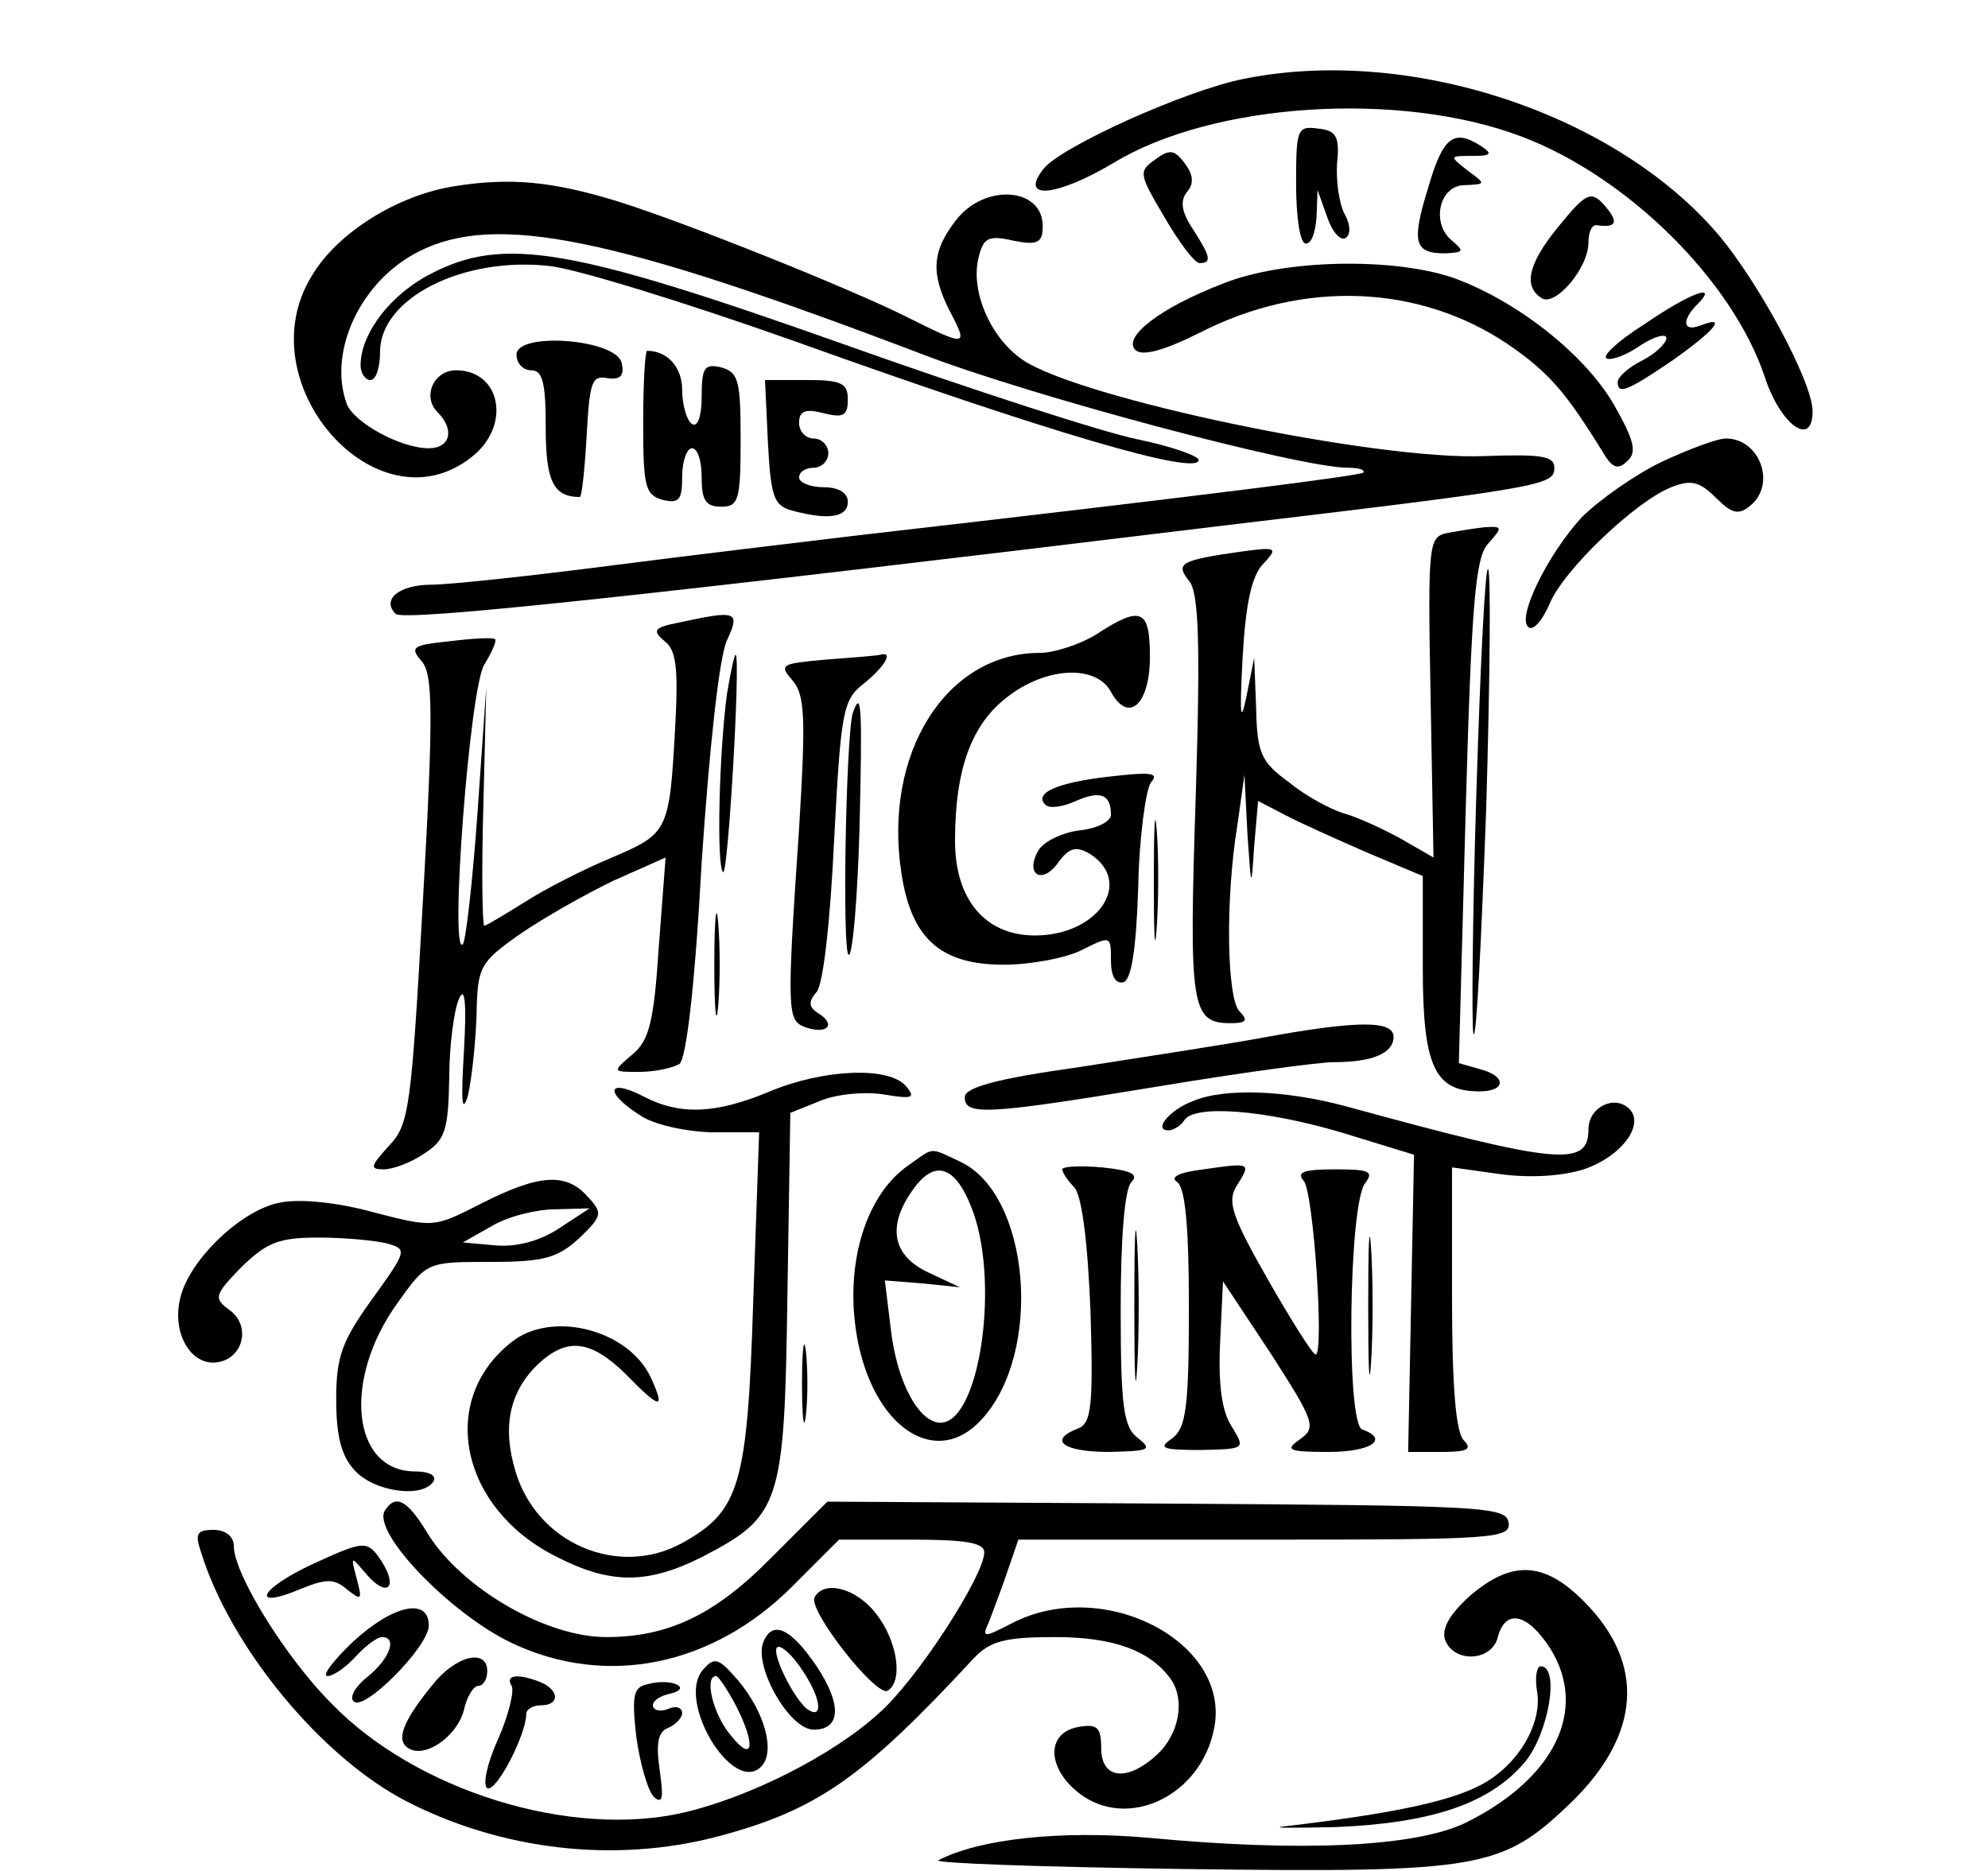 <?xml version="1.0" standalone="no"?>
<!DOCTYPE svg PUBLIC "-//W3C//DTD SVG 20010904//EN"
 "http://www.w3.org/TR/2001/REC-SVG-20010904/DTD/svg10.dtd">
<svg version="1.0" xmlns="http://www.w3.org/2000/svg"
 width="204pt" height="192pt" viewBox="0 0 204 192"
 preserveAspectRatio="xMidYMid meet">
<g transform="translate(0,192) scale(0.1,-0.1)"
fill="#000000" stroke="none">
<path d="M1276 1839 c-60 -12 -186 -69 -205 -92 -26 -33 13 -29 72 6 102 62
294 74 418 27 109 -41 217 -148 250 -247 16 -49 49 -73 49 -35 0 30 -57 136
-100 185 -108 123 -317 190 -484 156z"/>
<path d="M1330 1731 c0 -34 4 -61 10 -61 6 0 10 12 11 28 l1 27 10 -28 c5 -15
14 -25 19 -21 5 3 5 13 -1 24 -6 11 -9 34 -8 52 3 28 -1 34 -19 36 -22 3 -23
0 -23 -57z"/>
<path d="M1466 1729 c-18 -58 -15 -69 17 -69 19 1 20 2 7 13 -22 18 -13 57 13
57 22 1 22 1 3 15 -19 15 -19 15 5 15 19 0 21 2 9 10 -28 18 -39 10 -54 -41z"/>
<path d="M1185 1756 c-17 -12 -16 -15 10 -59 15 -26 31 -47 36 -47 13 0 11 7
-7 35 -12 18 -13 29 -6 38 7 8 7 17 -2 29 -11 15 -16 15 -31 4z"/>
<path d="M467 1729 c-59 -9 -121 -48 -147 -92 -68 -110 67 -263 164 -186 41
32 30 89 -16 89 -23 0 -35 -27 -19 -43 18 -18 13 -37 -9 -37 -29 0 -76 26 -84
45 -20 54 14 127 74 157 79 40 200 15 515 -105 111 -43 389 -117 438 -117 11
0 18 -2 16 -5 -4 -3 -141 -21 -524 -65 -49 -6 -160 -19 -245 -30 -85 -11 -169
-20 -187 -20 -33 0 -52 -15 -37 -30 9 -8 260 19 844 90 336 40 345 42 345 60
0 12 -13 14 -71 12 -110 -5 -417 59 -475 99 -33 23 -53 70 -45 104 5 21 10 24
36 18 25 -5 30 -2 30 15 0 40 -60 44 -89 6 -25 -32 -26 -55 -6 -94 19 -36 17
-36 -45 -5 -58 29 -225 96 -295 118 -68 21 -111 25 -168 16z"/>
<path d="M1598 1686 c-30 -37 -35 -60 -16 -72 14 -9 48 31 48 57 0 10 3 18 8
18 19 -3 23 2 12 16 -17 21 -21 19 -52 -19z"/>
<path d="M442 1639 c-41 -21 -72 -61 -72 -94 0 -8 5 -15 10 -15 6 0 10 13 10
29 0 55 85 98 174 88 28 -3 141 -38 251 -77 259 -93 415 -139 415 -122 0 4
-28 14 -62 21 -35 7 -171 51 -303 98 -279 99 -348 111 -423 72z"/>
<path d="M1255 1629 c-65 -25 -103 -55 -90 -68 7 -7 29 -1 67 18 106 54 224
49 315 -12 42 -29 59 -48 99 -113 9 -15 15 -16 24 -7 10 9 7 21 -14 58 -31 53
-101 107 -165 130 -62 21 -174 19 -236 -6z"/>
<path d="M1687 1587 c-27 -17 -44 -33 -38 -35 5 -2 21 4 35 14 14 9 26 12 26
7 0 -5 -11 -16 -25 -23 -14 -7 -25 -17 -25 -22 0 -13 9 -10 56 22 44 31 57 47
29 36 -18 -7 -20 5 -3 22 22 22 -7 12 -55 -21z"/>
<path d="M530 1556 c0 -9 7 -16 15 -16 12 0 15 -13 15 -59 0 -55 8 -71 35 -71
2 0 5 28 7 63 3 54 5 62 21 59 13 -2 18 2 15 15 -4 25 -108 33 -108 9z"/>
<path d="M660 1486 c0 -65 2 -74 20 -79 17 -4 20 0 20 24 0 16 5 29 10 29 6 0
10 -13 10 -30 0 -23 4 -30 20 -30 18 0 20 7 20 69 0 60 -2 69 -20 74 -17 4
-20 0 -20 -30 0 -20 -4 -32 -10 -28 -5 3 -10 19 -10 35 0 23 -15 40 -36 40 -2
0 -4 -33 -4 -74z"/>
<path d="M788 1466 c3 -56 6 -65 25 -70 37 -10 57 -7 57 9 0 9 -9 15 -25 15
-14 0 -25 5 -25 10 0 6 7 10 15 10 8 0 15 7 15 15 0 8 -7 15 -15 15 -8 0 -15
7 -15 16 0 12 6 15 25 10 20 -5 25 -3 25 14 0 17 -7 20 -42 20 l-43 0 3 -64z"/>
<path d="M1705 1446 c-27 -13 -64 -39 -82 -57 -35 -38 -68 -105 -54 -113 5 -3
14 8 21 24 14 35 89 106 125 120 20 8 29 6 46 -11 16 -16 23 -18 35 -8 27 22
10 69 -25 69 -9 0 -38 -11 -66 -24z"/>
<path d="M1485 1373 c-19 -4 -20 -10 -17 -168 l3 -165 -33 19 c-18 10 -44 22
-58 26 -14 4 -40 18 -57 32 -29 21 -33 30 -34 76 l-2 52 -8 -40 c-6 -29 -7
-19 -4 38 3 56 9 84 20 97 17 18 16 19 -21 14 -63 -9 -68 -12 -54 -30 10 -11
12 -61 7 -221 -7 -217 -5 -233 36 -233 16 0 18 3 9 12 -13 13 -15 114 -2 193
l7 50 3 -60 c4 -58 4 -59 7 -13 l4 46 27 -14 c15 -8 53 -25 85 -39 l57 -24 0
-94 c0 -101 12 -127 58 -127 28 0 28 16 0 23 l-21 6 7 258 c6 215 10 261 23
275 15 17 15 18 -3 17 -10 -1 -28 -4 -39 -6z"/>
<path d="M1515 1107 c-4 -129 -5 -241 -3 -248 3 -8 8 95 13 229 4 134 5 245 2
248 -3 3 -8 -100 -12 -229z"/>
<path d="M696 1281 c-25 -5 -27 -8 -14 -19 12 -9 14 -28 11 -85 -6 -111 -7
-112 -65 -137 -29 -12 -70 -33 -90 -46 -21 -13 -39 -24 -41 -24 -2 0 -3 55 -1
123 l3 122 -9 -129 c-5 -71 -12 -131 -15 -135 -14 -14 7 264 22 287 8 13 13
25 11 26 -2 2 -22 1 -46 -2 -39 -4 -42 -6 -29 -21 11 -13 12 -51 1 -245 -12
-214 -14 -230 -35 -252 -19 -21 -20 -24 -5 -24 9 0 28 7 41 16 22 14 25 24 26
78 0 33 5 70 10 81 6 14 8 -4 5 -55 -3 -49 -2 -64 4 -45 4 17 8 54 9 83 1 50
3 54 44 83 23 16 67 41 96 55 l54 24 -7 -92 c-5 -77 -10 -96 -27 -110 -21 -18
-21 -18 7 -18 16 0 34 4 41 8 7 4 16 78 23 207 8 118 18 211 26 228 14 30 10
31 -50 18z"/>
<path d="M1125 1269 c-16 -10 -43 -19 -58 -19 -96 0 -161 -103 -142 -226 10
-67 40 -94 105 -94 28 0 64 7 80 15 30 15 30 15 30 -11 0 -16 5 -24 13 -22 8
3 13 34 15 98 1 52 8 100 13 107 9 10 0 11 -43 6 -53 -6 -78 -17 -65 -29 4 -4
18 -2 31 4 25 11 36 7 36 -14 0 -7 -14 -14 -31 -16 -18 -2 -37 -11 -43 -20
-15 -25 3 -37 20 -13 11 15 18 17 32 9 46 -29 9 -84 -56 -84 -51 0 -82 37 -82
97 0 74 17 120 54 148 40 31 91 33 106 5 18 -33 40 -13 40 36 0 49 -9 53 -55
23z"/>
<path d="M746 1208 c-8 -59 -11 -177 -4 -183 5 -5 18 217 13 223 -1 2 -5 -16
-9 -40z"/>
<path d="M846 1243 c-44 -4 -47 -5 -33 -21 13 -15 14 -37 7 -152 -13 -190 -12
-197 6 -204 22 -8 33 2 14 14 -10 6 -11 12 -2 22 7 9 14 73 18 157 7 133 9
143 31 160 22 18 30 33 16 29 -5 -1 -30 -3 -57 -5z"/>
<path d="M875 1188 c-7 -25 -11 -248 -4 -248 4 0 9 59 11 130 3 126 2 144 -7
118z"/>
<path d="M1184 1015 c0 -55 1 -76 3 -47 2 29 2 74 0 100 -2 26 -3 2 -3 -53z"/>
<path d="M733 930 c0 -47 2 -66 4 -42 2 23 2 61 0 85 -2 23 -4 4 -4 -43z"/>
<path d="M1295 855 c-38 -7 -123 -20 -187 -30 -86 -12 -118 -21 -118 -31 0
-19 22 -18 198 11 84 14 165 25 181 25 39 0 61 9 61 26 0 17 -37 17 -135 -1z"/>
<path d="M790 800 c-55 -23 -92 -25 -130 -5 -37 19 -40 4 -4 -19 14 -10 46
-17 74 -18 l49 0 -6 -171 c-6 -193 -14 -218 -74 -251 -65 -35 -148 0 -170 74
-14 46 -6 82 23 110 30 28 54 25 90 -10 36 -37 41 -37 26 -4 -23 50 -103 70
-144 36 -75 -60 -51 -170 46 -219 56 -29 94 -29 150 -1 81 42 85 53 88 268 l3
188 30 12 c16 7 45 10 65 7 30 -5 34 -4 24 8 -17 21 -85 18 -140 -5z"/>
<path d="M1224 790 c-24 -9 -41 -30 -25 -30 5 0 13 5 16 10 10 17 83 11 161
-12 l75 -23 -3 -153 -3 -152 35 0 c26 0 31 3 22 12 -8 8 -12 55 -12 146 l0
134 50 -7 c30 -4 63 -2 85 5 39 13 63 46 47 62 -15 15 -42 2 -42 -21 0 -39
-31 -36 -250 24 -60 16 -123 19 -156 5z"/>
<path d="M932 724 c-46 -32 -67 -108 -51 -184 19 -88 81 -126 126 -77 64 69
50 232 -22 265 -32 15 -26 15 -53 -4z m64 -41 c31 -74 10 -223 -31 -223 -22 0
-45 42 -51 97 l-6 49 38 -3 39 -4 -32 15 c-37 17 -43 47 -17 84 22 32 43 27
60 -15z"/>
<path d="M1090 720 c0 -3 6 -12 12 -18 8 -8 14 -54 17 -127 3 -98 1 -116 -13
-121 -31 -12 -15 -24 32 -24 41 1 45 2 30 14 -15 11 -18 31 -18 133 0 72 4
123 11 130 8 8 -1 12 -30 15 -23 2 -41 1 -41 -2z"/>
<path d="M1235 720 c-25 -3 -35 -8 -27 -13 8 -6 12 -43 12 -129 0 -103 -3
-123 -17 -134 -15 -10 -11 -12 29 -12 46 1 46 1 32 24 -10 15 -14 42 -12 86
l3 63 49 -74 c45 -70 47 -76 30 -88 -16 -11 -12 -13 29 -13 44 0 63 13 35 23
-17 5 -14 233 3 253 9 12 4 14 -31 14 -33 0 -40 -3 -32 -12 10 -13 21 -178 12
-178 -3 0 -25 35 -49 77 -37 65 -42 80 -32 96 15 24 15 24 -34 17z"/>
<path d="M494 685 c-49 -25 -49 -25 -111 -9 -36 10 -75 14 -95 10 -40 -7 -94
-59 -103 -98 -9 -36 11 -70 38 -66 27 4 35 38 12 54 -16 12 -15 15 13 44 26
25 38 30 79 30 26 0 58 -3 70 -6 21 -6 21 -7 -15 -57 -31 -43 -37 -59 -37
-103 0 -37 5 -58 19 -73 20 -22 70 -29 81 -11 3 6 -5 10 -19 10 -65 0 -75 94
-18 173 30 42 30 42 95 42 55 0 69 4 91 24 24 23 25 26 9 43 -22 25 -50 23
-109 -7z m79 -26 c-20 -13 -44 -19 -65 -17 l-33 3 30 17 c17 10 46 17 65 17
l35 1 -32 -21z"/>
<path d="M1164 580 c0 -69 1 -97 3 -62 2 34 2 90 0 125 -2 34 -3 6 -3 -63z"/>
<path d="M1404 580 c0 -63 1 -89 3 -57 2 31 2 83 0 115 -2 31 -3 5 -3 -58z"/>
<path d="M823 500 c0 -36 2 -50 4 -32 2 17 2 47 0 65 -2 17 -4 3 -4 -33z"/>
<path d="M395 370 c-14 -22 67 -106 130 -136 97 -46 206 -24 288 58 l48 48 74
0 c55 0 75 -3 75 -13 0 -24 -70 -132 -108 -165 -47 -43 -132 -86 -200 -102
-116 -27 -275 22 -362 112 -47 47 -100 133 -100 161 0 10 -8 17 -21 17 -17 0
-19 -4 -13 -22 30 -98 124 -212 212 -257 98 -50 213 -63 317 -36 103 27 150
60 264 183 17 18 32 22 84 22 60 0 98 -14 119 -44 14 -21 8 -55 -14 -76 -31
-29 -58 -26 -58 6 0 21 -4 25 -22 22 -34 -5 -35 -41 -1 -68 50 -39 126 -3 139
67 17 88 -114 156 -208 107 -29 -15 -31 -15 -23 2 4 11 13 34 19 52 l11 32
253 0 c236 0 253 1 250 18 -3 16 -29 17 -351 19 l-348 2 -57 -57 c-58 -59
-106 -82 -170 -82 -62 0 -148 50 -183 106 -21 35 -33 41 -44 24z"/>
<path d="M321 315 c-56 -26 -65 -48 -11 -25 25 10 33 10 46 -1 15 -12 16 -11
10 11 -6 23 -6 23 7 8 25 -31 38 -17 15 15 -12 16 -17 15 -67 -8z"/>
<path d="M1508 282 c-21 -19 -29 -34 -25 -45 9 -24 48 -22 54 3 8 30 31 24 54
-12 39 -63 4 -134 -88 -179 -51 -24 -165 -30 -324 -15 -90 8 -174 -1 -216 -23
-6 -3 107 -7 252 -9 306 -4 326 0 397 68 72 70 77 143 13 207 -41 41 -74 42
-117 5z"/>
<path d="M836 281 c-8 -12 63 -103 75 -96 16 10 10 51 -12 79 -20 26 -53 35
-63 17z"/>
<path d="M362 235 c-20 -19 -32 -35 -26 -35 6 0 19 9 29 20 10 11 22 20 27 20
16 0 8 -22 -14 -40 -13 -10 -20 -22 -15 -26 10 -11 77 56 77 78 0 29 -37 21
-78 -17z"/>
<path d="M783 234 c-9 -25 27 -89 52 -89 28 0 29 26 3 65 -27 40 -46 48 -55
24z m41 -29 c18 -27 21 -49 6 -40 -15 9 -42 65 -31 65 5 0 16 -11 25 -25z"/>
<path d="M443 190 c-30 -37 -37 -56 -24 -64 17 -11 50 12 57 39 3 14 10 25 15
25 5 0 9 7 9 15 0 24 -33 16 -57 -15z"/>
<path d="M721 206 c-27 -32 31 -128 60 -99 15 15 4 56 -24 89 -20 23 -24 24
-36 10z m34 -36 c21 -41 18 -60 -5 -31 -18 21 -28 61 -15 61 2 0 11 -13 20
-30z"/>
<path d="M1577 186 c7 -35 -21 -81 -62 -100 -33 -16 -93 -28 -195 -40 -19 -2
3 -2 50 -1 99 4 159 24 195 67 24 29 36 98 16 98 -4 0 -6 -11 -4 -24z"/>
<path d="M525 190 c3 -5 -3 -30 -14 -55 -11 -24 -16 -47 -11 -50 9 -5 40 55
40 76 0 5 7 9 15 9 20 0 19 16 -1 24 -23 9 -36 7 -29 -4z"/>
<path d="M666 192 c-16 -3 -18 -10 -13 -55 4 -28 12 -55 18 -61 9 -8 10 -1 6
27 -4 28 -2 40 9 44 7 3 14 10 14 15 0 6 -7 8 -15 4 -8 -3 -15 -1 -15 4 0 5 8
10 18 12 9 2 13 6 7 9 -5 3 -18 4 -29 1z"/>
</g>
</svg>
